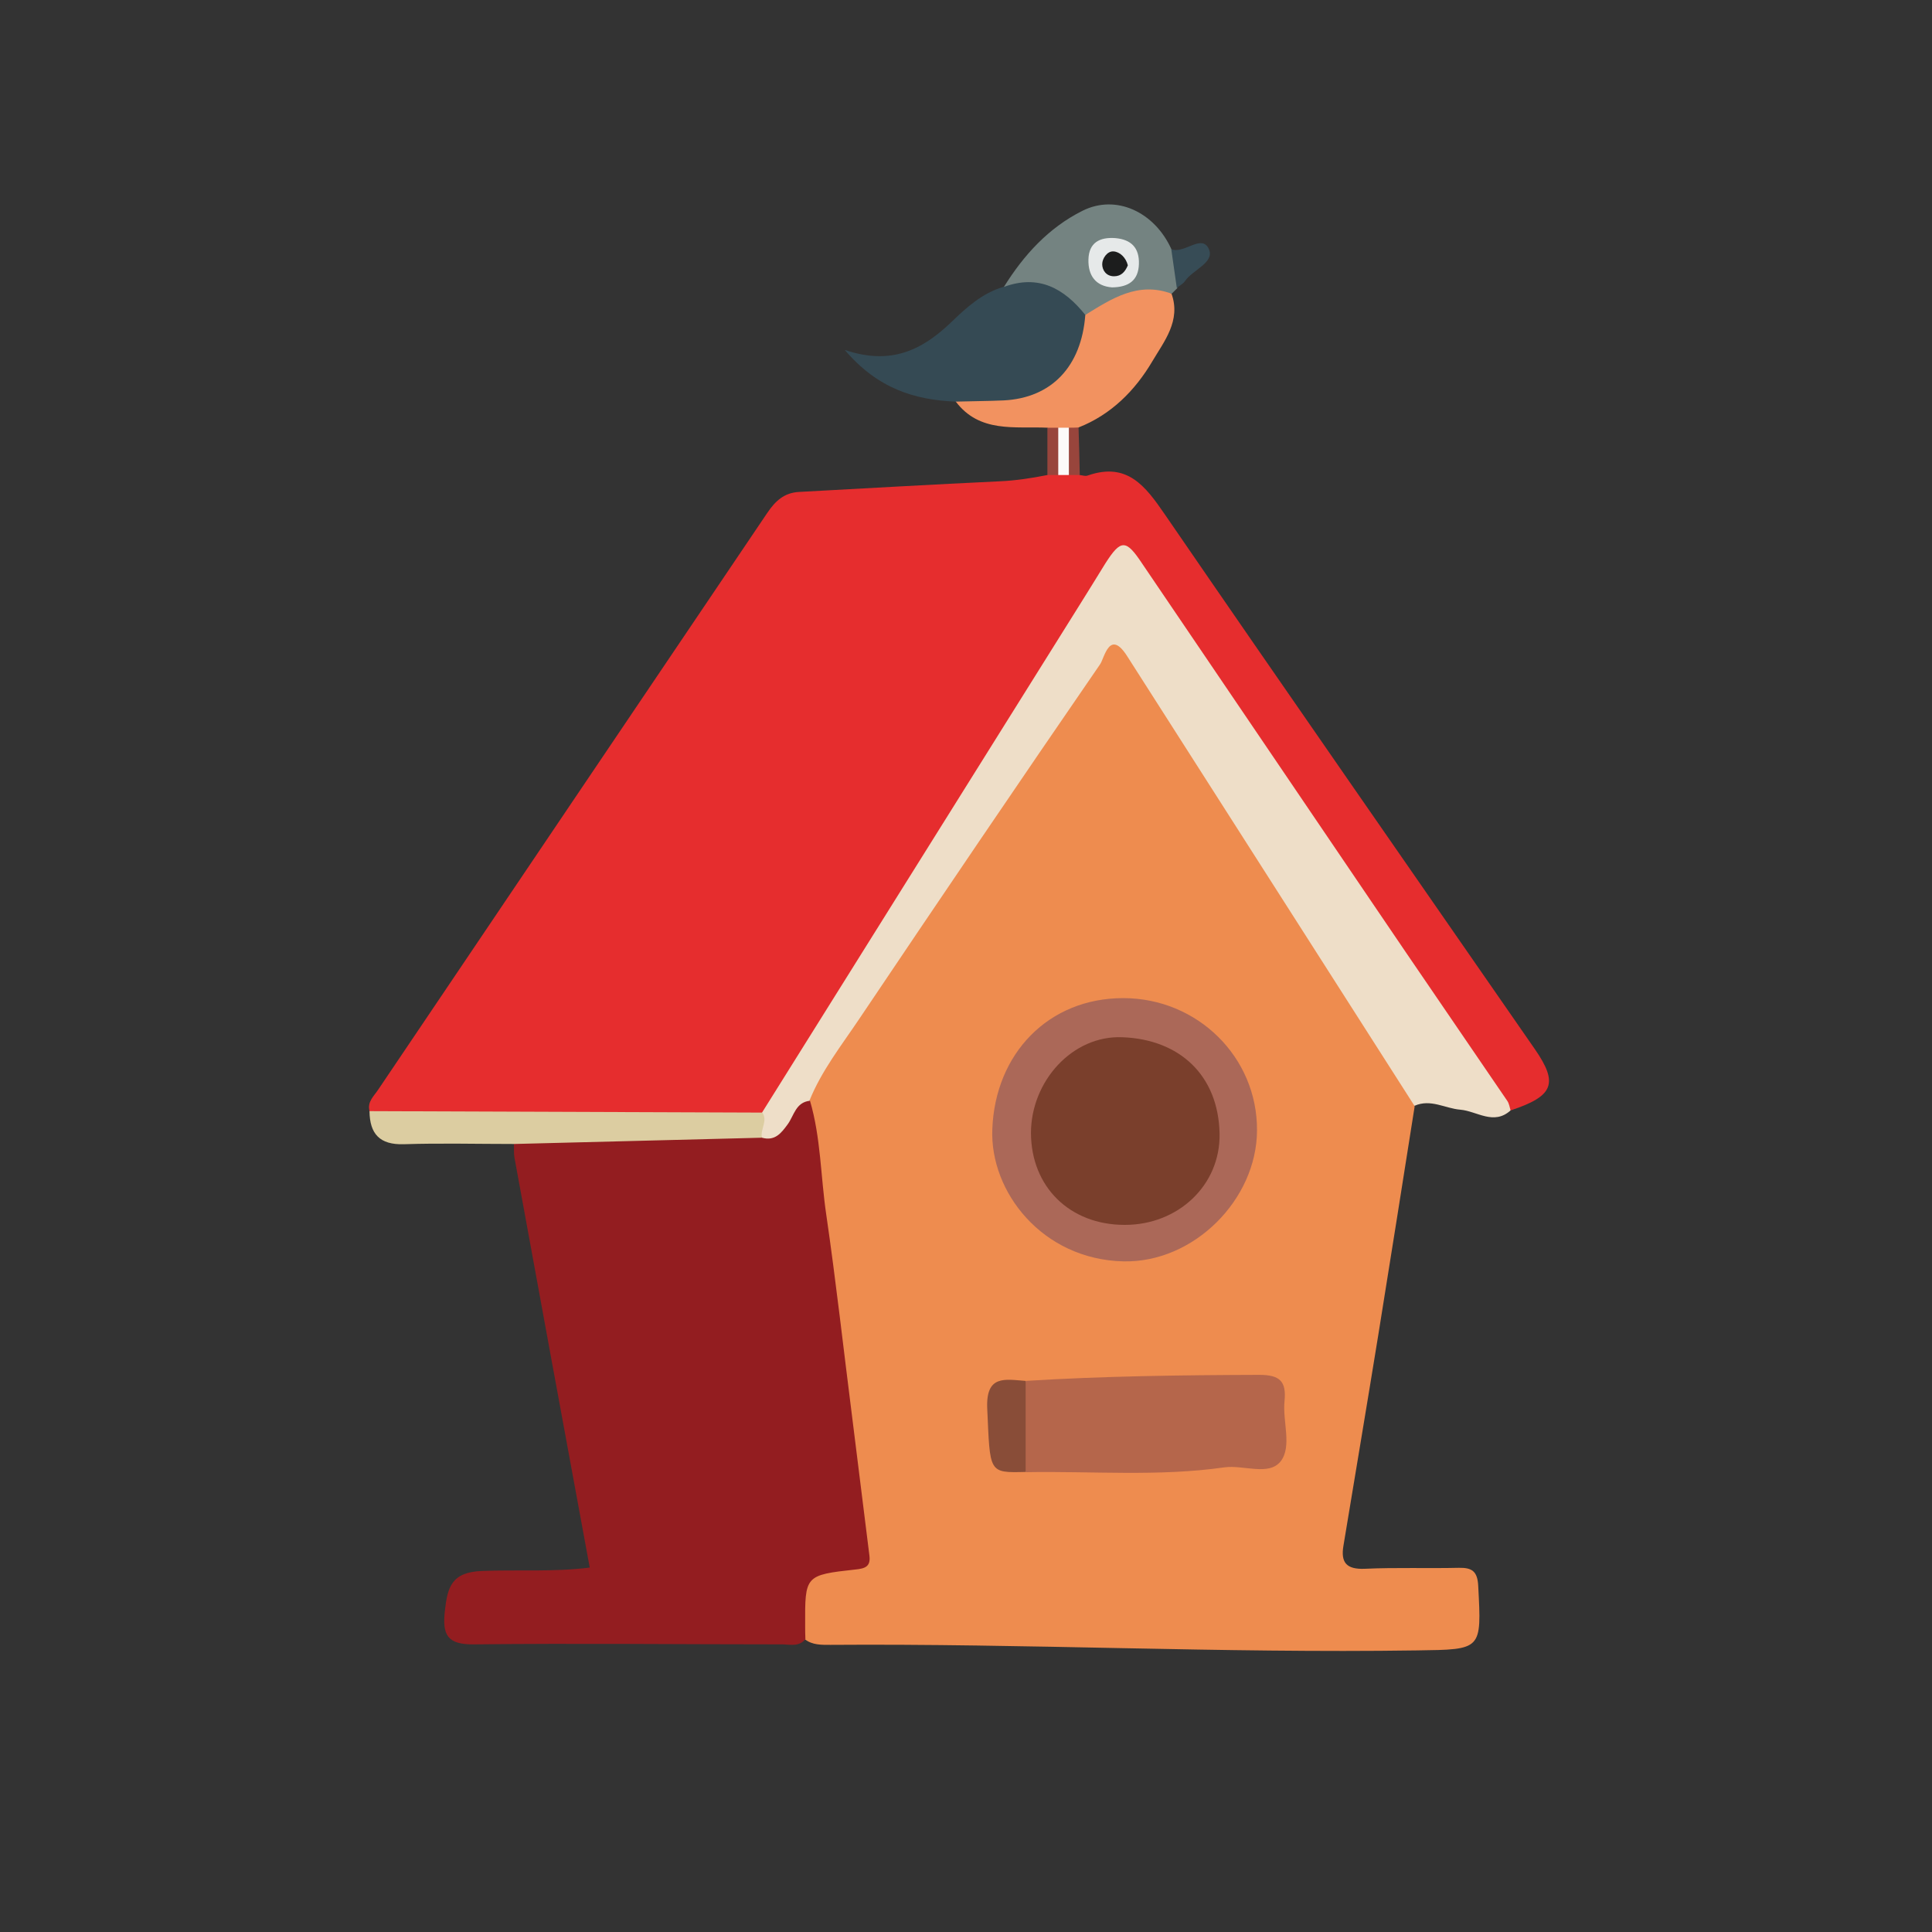 <?xml version="1.0" encoding="UTF-8"?>
<svg id="Calque_1" data-name="Calque 1" xmlns="http://www.w3.org/2000/svg" viewBox="0 0 80 80">
  <rect x="0" y="0" width="80" height="80" fill="#333333" stroke="none"/>
  <defs>
    <style>
      .cls-1 {
        fill: #eedec8;
      }

      .cls-2 {
        fill: #f29260;
      }

      .cls-3 {
        fill: #e6e9e9;
      }

      .cls-4 {
        fill: #e62d2e;
      }

      .cls-5 {
        fill: #ee8c4f;
      }

      .cls-6 {
        fill: #fcfaf9;
      }

      .cls-7 {
        fill: #931d20;
      }

      .cls-8 {
        fill: #98453c;
      }

      .cls-9 {
        fill: #b5664b;
      }

      .cls-10 {
        fill: #ab6858;
      }

      .cls-11 {
        fill: #dccda1;
      }

      .cls-12 {
        fill: #1c1d1d;
      }

      .cls-13 {
        fill: #374c56;
      }

      .cls-14 {
        fill: #894d38;
      }

      .cls-15 {
        fill: #354a54;
      }

      .cls-16 {
        fill: #748381;
      }

      .cls-17 {
        fill: #7a3f2c;
      }
    </style>
  </defs>
  <path class="cls-5" d="M58.58,45.8c-.5,3.16-1,6.33-1.51,9.49-.47,2.9-.96,5.81-1.44,8.71-.12,.7,.12,.99,.88,.96,1.3-.06,2.6-.01,3.9-.04,.54-.01,.77,.14,.8,.75,.14,2.67,.16,2.63-2.54,2.67-8.1,.12-16.19-.29-24.29-.23-.37,0-.74,.01-1.05-.23-.55-.73-.37-1.55-.23-2.35,.11-.6,.61-.77,1.16-.85,1.28-.19,1.31-.2,1.17-1.49-.43-3.9-.96-7.79-1.44-11.69-.23-1.87-.45-3.75-.65-5.63-.12-.78,.37-1.35,.74-1.93,2.56-3.96,5.24-7.84,7.91-11.73,1.07-1.56,2.09-3.16,3.19-4.7,.93-1.31,1.14-1.3,2,.01,3.66,5.6,7.21,11.26,10.86,16.86,.28,.43,.63,.85,.52,1.42Z"/>
  <path class="cls-4" d="M15.3,46c-.1-.38,.19-.62,.36-.88,5.37-7.97,10.74-15.92,16.11-23.88,.33-.49,.7-.84,1.32-.87,2.77-.15,5.53-.31,8.3-.44,.67-.03,1.32-.13,1.98-.26,.13-.1,.27-.18,.43-.2,.16-.03,.32-.03,.48,0,.16,.03,.3,.11,.43,.2,.11,.01,.23,.06,.33,.02,1.64-.57,2.39,.44,3.2,1.62,5.08,7.4,10.21,14.76,15.32,22.14,.98,1.42,.77,1.94-1.01,2.53-1.08-.94-1.73-2.22-2.52-3.37-4.23-6.25-8.49-12.47-12.72-18.72-.72-1.06-.91-1.05-1.6,.05-4.4,7.02-8.76,14.07-13.15,21.1-.36,.57-.65,1.19-1.44,1.28-4.9,.12-9.8,.04-14.7,.04-.41,0-.82-.04-1.13-.36Z"/>
  <path class="cls-7" d="M33.54,45.58c.45,1.53,.44,3.13,.67,4.69,.41,2.81,.72,5.62,1.08,8.44,.24,1.9,.47,3.8,.71,5.7,.06,.46-.18,.54-.58,.58-2.09,.23-2.09,.25-2.08,2.32,0,.19,0,.37,.01,.56-.25,.32-.61,.23-.93,.22-4.27,0-8.53-.05-12.8,0-1.09,.01-1.31-.38-1.2-1.38,.11-1,.28-1.61,1.54-1.66,1.47-.06,2.95,.05,4.46-.14-1.05-5.7-2.09-11.34-3.12-16.99-.03-.18-.01-.37-.02-.56,.27-.31,.65-.33,1.02-.35,2.96-.11,5.92-.36,8.88-.23,.62,.12,1.01-.19,1.37-.66,.24-.31,.4-.83,.98-.56Z"/>
  <path class="cls-1" d="M33.54,45.58c-.59,.06-.66,.61-.92,.97-.27,.37-.53,.71-1.07,.56-.31-.35-.17-.7,.01-1.05,4.37-6.98,8.73-13.96,13.1-20.94,.37-.59,.74-1.19,1.11-1.79,.64-1,.85-1.01,1.52,0,3.19,4.7,6.38,9.41,9.57,14.11,1.84,2.72,3.7,5.42,5.55,8.14,.08,.11,.1,.27,.14,.4-.7,.63-1.39,.03-2.08-.03-.63-.05-1.23-.46-1.9-.16-3.96-6.2-7.93-12.41-11.89-18.61-.74-1.17-.95,.08-1.13,.33-3.35,4.87-6.67,9.77-9.97,14.68-.73,1.09-1.56,2.14-2.06,3.38Z"/>
  <path class="cls-15" d="M39.57,16.63c-1.7-.07-3.23-.54-4.59-2.14,1.92,.65,3.21,0,4.41-1.15,.62-.6,1.29-1.21,2.16-1.46,1.34-.89,2.59-.47,3.54,1.17,.17,3.23-2.88,4.23-5.12,3.73-.14-.03-.28-.11-.42-.15Z"/>
  <path class="cls-2" d="M39.57,16.63c.66-.02,1.32-.02,1.99-.05,1.98-.1,3.22-1.4,3.38-3.54,1.05-1.32,2.42-1.66,3.57-.88,.4,1.12-.31,1.98-.8,2.81-.71,1.2-1.7,2.2-3.05,2.73-.11,.12-.25,.19-.4,.22-.16,.03-.31,.03-.47,0-.16-.03-.29-.11-.42-.21-1.35-.06-2.81,.23-3.8-1.09Z"/>
  <path class="cls-11" d="M31.56,46.06c.25,.35-.09,.7-.01,1.05-3.42,.09-6.84,.17-10.27,.26-1.52,0-3.04-.04-4.56,.01-1,.03-1.41-.43-1.42-1.37,5.42,.02,10.84,.04,16.26,.06Z"/>
  <path class="cls-16" d="M48.51,12.16c-1.39-.51-2.47,.2-3.57,.88-.88-1.1-1.93-1.69-3.37-1.16,.82-1.32,1.85-2.45,3.25-3.15,1.39-.7,2.99,.04,3.69,1.6,.45,.48,.46,1.03,.23,1.61-.08,.08-.15,.15-.23,.23Z"/>
  <path class="cls-13" d="M48.73,11.93c-.08-.54-.15-1.07-.23-1.61,.54,.21,1.27-.66,1.56,0,.24,.56-.68,.85-1,1.33-.08,.11-.22,.18-.33,.27Z"/>
  <path class="cls-8" d="M43.37,17.71c.15,0,.3,0,.45,0,.43,.65,.44,1.31,0,1.96-.15,0-.3,0-.45,0,0-.65,0-1.31,0-1.96Z"/>
  <path class="cls-8" d="M44.26,17.71c.13,0,.26,0,.4-.01,.02,.66,.04,1.32,.05,1.97-.15,0-.3,0-.45,0-.33-.66-.33-1.31,0-1.96Z"/>
  <path class="cls-10" d="M46.51,41.33c3.08,0,5.56,2.45,5.54,5.48-.01,2.86-2.62,5.49-5.54,5.42-3.35-.08-5.53-2.88-5.42-5.48,.12-3.12,2.32-5.42,5.42-5.42Z"/>
  <path class="cls-9" d="M42.47,57.18c3.22-.2,6.45-.24,9.67-.25,.85,0,1.13,.26,1.05,1.08-.09,.84,.32,1.88-.16,2.5-.49,.62-1.54,.14-2.33,.25-2.73,.39-5.48,.15-8.22,.2-.54-1.26-.54-2.51,0-3.77Z"/>
  <path class="cls-14" d="M42.47,57.18c0,1.26,0,2.51,0,3.77-1.55,.04-1.47,.04-1.59-2.61-.07-1.43,.74-1.22,1.59-1.16Z"/>
  <path class="cls-6" d="M44.26,17.71c0,.65,0,1.31,0,1.96-.15,0-.29,0-.44,0,0-.65,0-1.31,0-1.96,.15,0,.3,0,.45,0Z"/>
  <path class="cls-3" d="M46.05,11.9c-.68-.05-1-.49-.98-1.16,.02-.69,.46-.93,1.12-.88,.66,.06,.99,.41,.97,1.07-.02,.68-.42,.96-1.11,.97Z"/>
  <path class="cls-17" d="M46.57,50.72c-2.27,0-3.87-1.57-3.88-3.8,0-2.15,1.72-4.06,3.79-3.97,2.36,.09,3.97,1.57,4.02,3.99,.04,2.14-1.72,3.78-3.92,3.78Z"/>
  <path class="cls-12" d="M46.7,10.99c-.11,.26-.27,.45-.57,.45-.33,0-.49-.26-.49-.5,0-.24,.21-.55,.47-.53,.27,.02,.51,.26,.59,.57Z"/>
</svg>